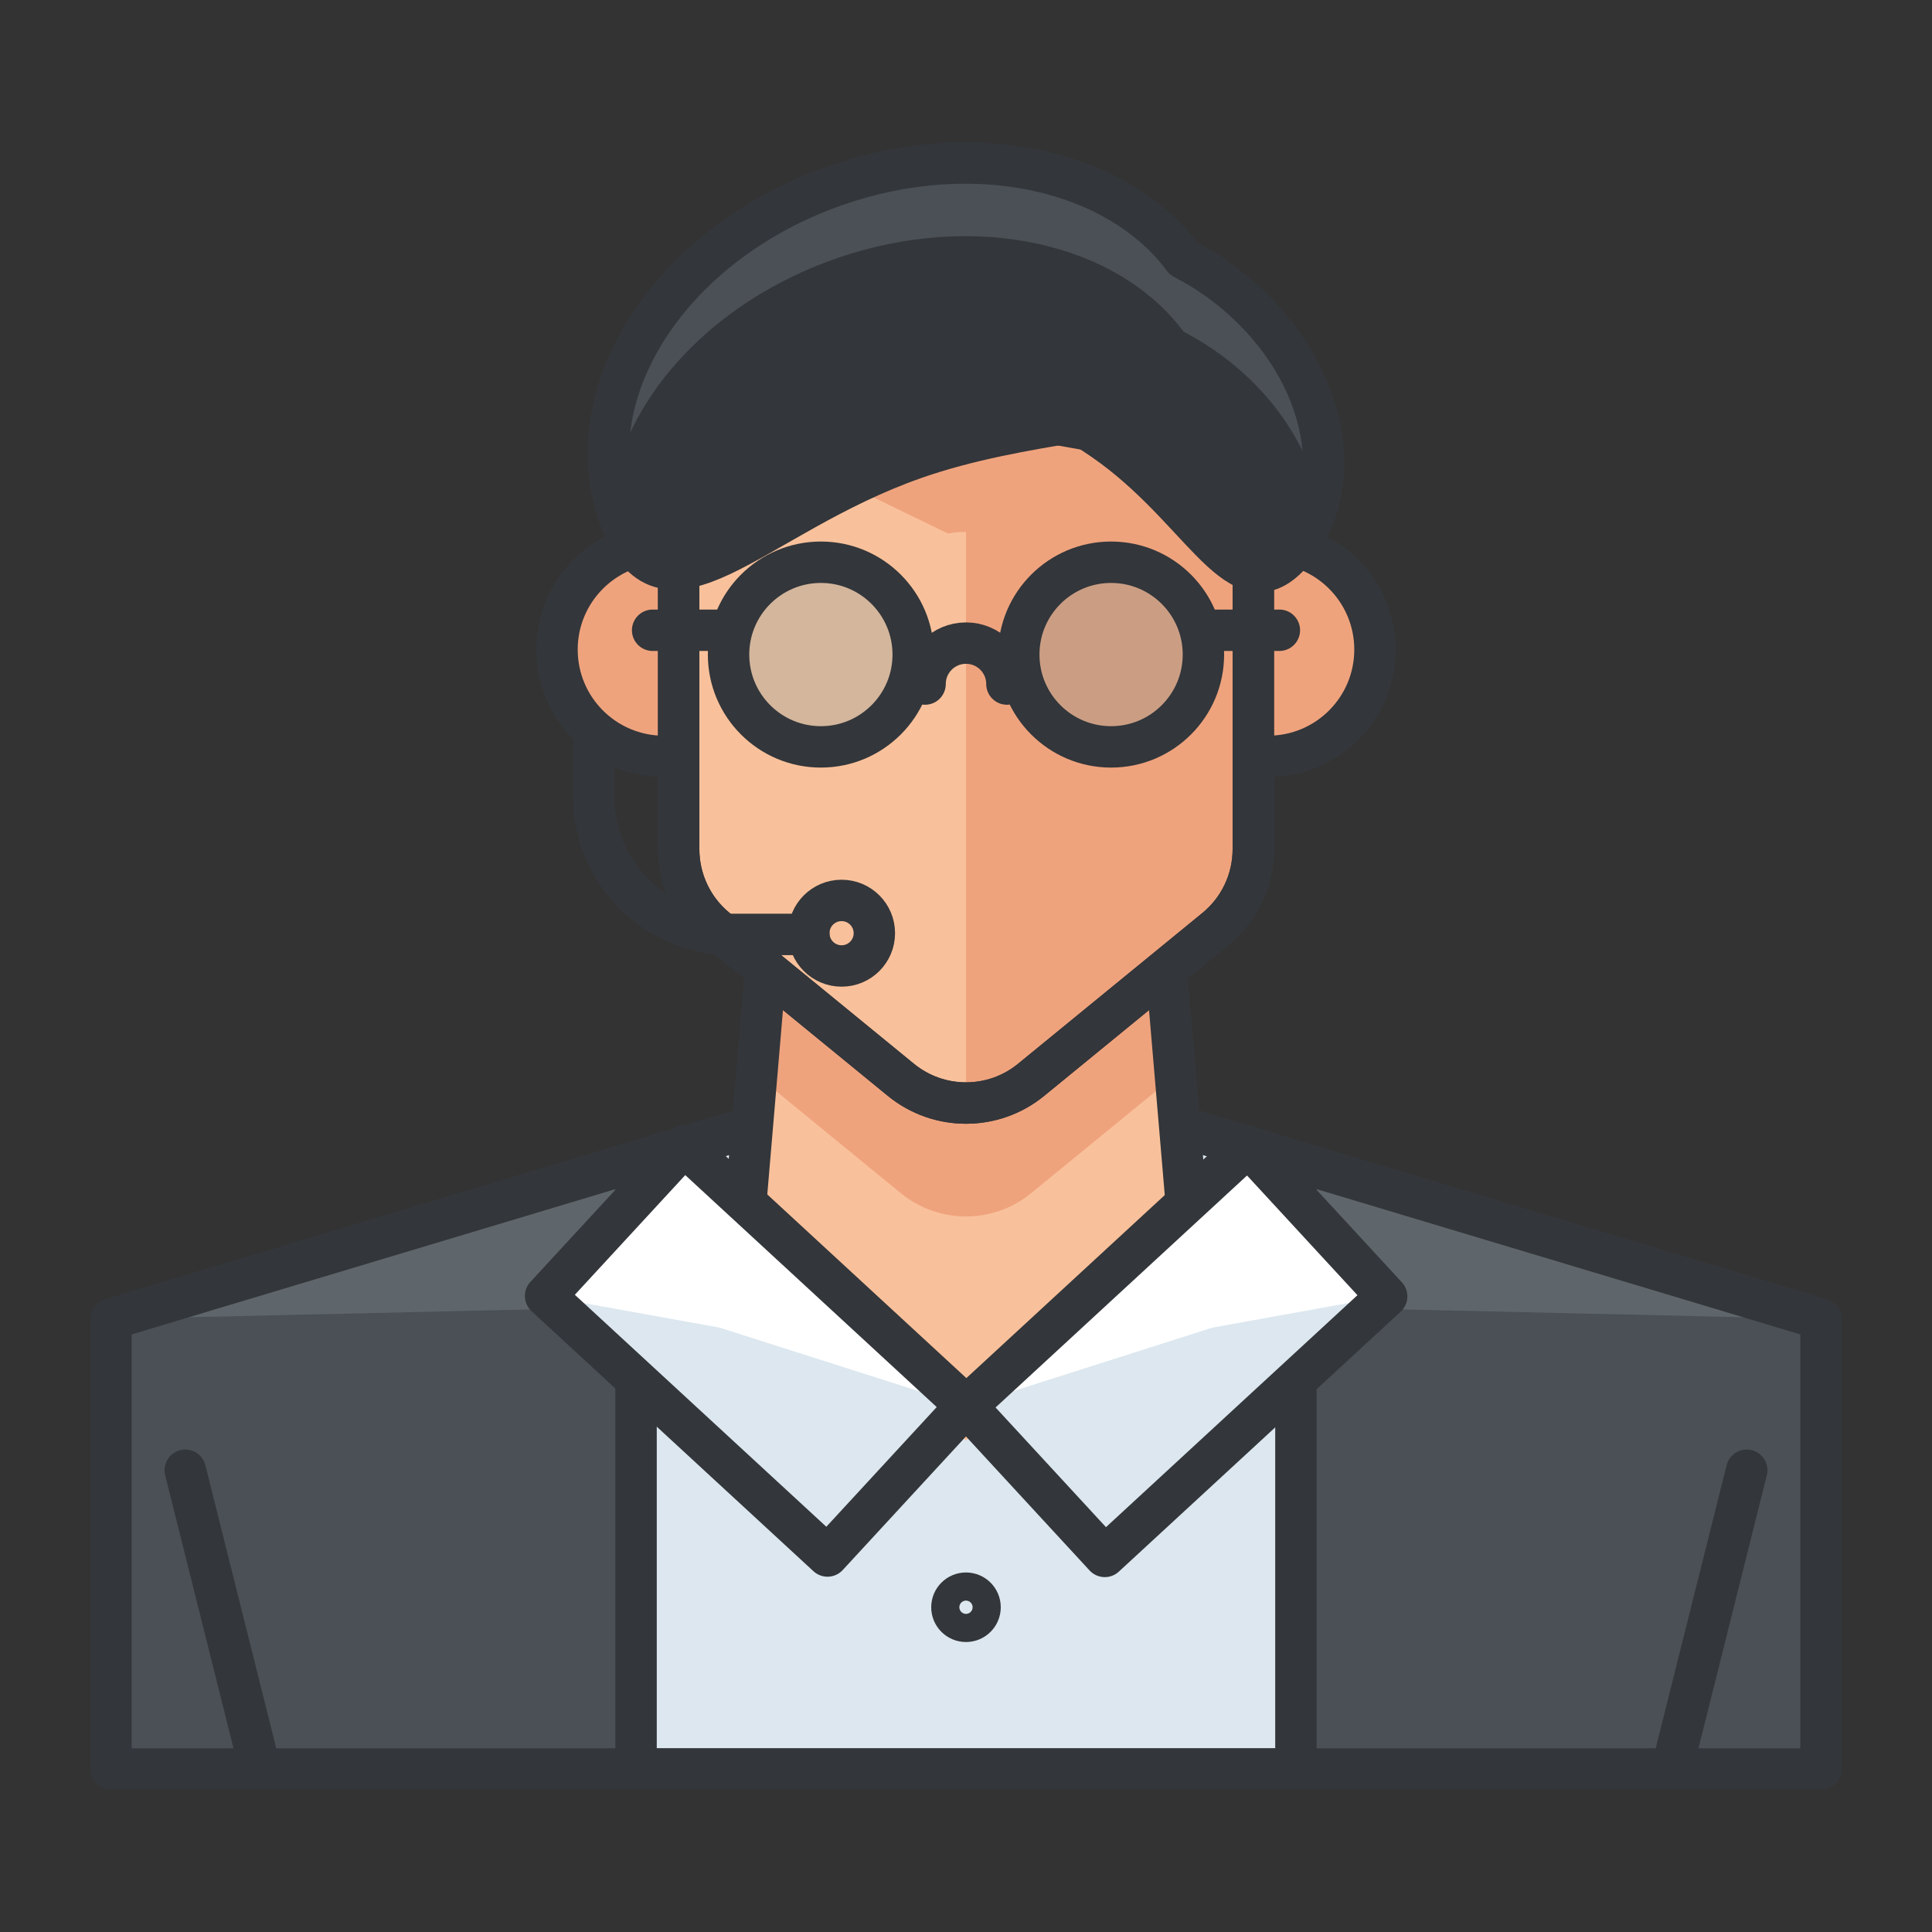 <?xml version="1.0" encoding="utf-8"?>
<!-- Generator: Adobe Illustrator 16.0.0, SVG Export Plug-In . SVG Version: 6.00 Build 0)  -->
<!DOCTYPE svg PUBLIC "-//W3C//DTD SVG 1.1//EN" "http://www.w3.org/Graphics/SVG/1.1/DTD/svg11.dtd">
<svg version="1.1" id="Layer_1" xmlns="http://www.w3.org/2000/svg" xmlns:xlink="http://www.w3.org/1999/xlink" x="0px" y="0px"
	 width="140px" height="140px" viewBox="0 0 140 140" style="enable-background:new 0 0 140 140;" xml:space="preserve">
<rect x="0" y="0" width="140" height="140" fill="#333333" stroke="none"/>
<style type="text/css">
<![CDATA[
	.st0{fill:#7A62F4;}
	.st1{fill:#7A8A91;}
	.st2{fill:#AA3154;}
	.st3{fill:#474B4F;}
	.st4{fill:#474C51;}
	.st5{fill:#477184;}
	.st6{fill:#AA8D5E;}
	.st7{fill:#AAF789;}
	.st8{fill:#7BE6FF;}
	.st9{fill:#7C66D8;}
	.st10{fill:#7CC0D8;}
	.st11{fill:#495359;}
	.st12{fill:#49DB7A;}
	.st13{fill:#49E500;}
	.st14{fill:#7DA8AA;}
	
		.st15{fill:none;stroke:#7C9199;stroke-width:3;stroke-linecap:round;stroke-linejoin:round;stroke-miterlimit:10;stroke-dasharray:5;}
	.st16{fill:#AD9F7F;}
	.st17{fill:none;stroke:#D3ECEF;stroke-linecap:round;stroke-linejoin:round;stroke-miterlimit:10;}
	.st18{fill:none;stroke:#C42323;stroke-width:3;stroke-linecap:round;stroke-linejoin:round;stroke-miterlimit:10;}
	.st19{fill:#AE52FF;}
	.st20{fill:#10DEF9;}
	.st21{fill:none;stroke:#267DC4;stroke-width:3;stroke-linecap:round;stroke-linejoin:round;stroke-miterlimit:10;}
	.st22{fill:#1162BA;}
	.st23{fill:#E02F2F;}
	.st24{fill:#E05368;}
	.st25{fill:#AFBFCE;}
	.st26{fill:#AFC8DD;}
	.st27{fill:#E0CC77;}
	.st28{fill:#1247B2;}
	.st29{fill:#E0DECE;}
	.st30{fill:#E0FF9C;}
	.st31{fill:none;stroke:#E21A32;stroke-linecap:round;stroke-linejoin:round;stroke-miterlimit:10;}
	.st32{fill:#13D626;}
	.st33{fill:#E2823B;}
	.st34{fill:#1462EF;}
	.st35{fill:#14B0ED;}
	.st36{fill:#1576EA;}
	.st37{fill:#15BDFF;}
	.st38{fill:#1613A5;}
	.st39{fill:#4A5056;}
	.st40{fill:#E55166;}
	.st41{fill:#E55A6B;}
	.st42{fill:#E56171;}
	.st43{fill:none;stroke:#79CC7E;stroke-width:2;stroke-linecap:round;stroke-linejoin:round;stroke-miterlimit:10;}
	.st44{fill:#4B6466;}
	.st45{opacity:0.4;fill:#79CC7E;}
	.st46{fill:#E6F1F4;}
	.st47{fill:#E6F2FC;}
	.st48{fill:#4C6362;}
	.st49{fill:#18AA67;}
	.st50{fill:#4D4D91;}
	.st51{fill:#4D575B;}
	.st52{fill:#E88E0C;}
	.st53{fill:#4DADCE;}
	.st54{fill:#E8E8E8;}
	.st55{opacity:0.3;fill:#9AA5A4;}
	.st56{fill:#80C3FF;}
	.st57{fill:#B066FF;}
	.st58{fill:#818F91;}
	.st59{fill:#B0D1D6;}
	.st60{fill:#B1DBDD;}
	.st61{fill:#B2104E;}
	.st62{fill:none;stroke:#FCFAE8;stroke-width:3;stroke-linecap:round;stroke-linejoin:round;stroke-miterlimit:10;}
	.st63{fill:#B2D1C7;}
	.st64{fill:#83ED3E;}
	.st65{fill:#83ED88;}
	.st66{fill:#8461BC;}
	.st67{fill:#84692C;}
	.st68{fill:#B3C9E2;}
	.st69{fill:none;stroke:#ED8700;stroke-width:3;stroke-linecap:round;stroke-linejoin:round;}
	.st70{fill:none;stroke:#64E2DC;stroke-width:3;stroke-linecap:round;stroke-linejoin:round;stroke-miterlimit:10;}
	.st71{fill:none;stroke:#33363A;stroke-width:3;stroke-linecap:round;stroke-linejoin:round;stroke-miterlimit:10;}
	.st72{fill:none;stroke:#33363A;stroke-width:4;stroke-linecap:round;stroke-linejoin:round;stroke-miterlimit:10;}
	.st73{fill:#85A7A8;}
	.st74{fill:#85C606;}
	.st75{fill:none;stroke:#33363A;stroke-width:5;stroke-linecap:round;stroke-linejoin:round;stroke-miterlimit:10;}
	.st76{fill:#86B2A2;}
	.st77{fill:#EA3D6A;}
	.st78{fill:#875835;}
	.st79{fill:#EA9706;}
	.st80{fill:#1C19AF;}
	.st81{fill:#EAAA0A;}
	.st82{fill:#EABC73;}
	.st83{fill:#EADFB2;}
	.st84{fill:#EAE4BE;}
	.st85{fill:#EAF2F9;}
	.st86{fill:#B7883D;}
	.st87{fill:#1CE5C3;}
	.st88{fill:#1CE8E3;}
	.st89{fill:#B7F467;}
	.st90{fill:none;stroke:#36B0CC;stroke-width:3;stroke-linecap:round;stroke-linejoin:round;stroke-miterlimit:10;}
	.st91{fill:#EBEDD3;}
	.st92{fill:none;stroke:#FFB000;stroke-width:3;stroke-linecap:round;stroke-linejoin:round;stroke-dasharray:8.275,8.275;}
	.st93{fill:#1DA834;}
	.st94{fill:#1DC8CC;}
	.st95{fill:#8957CE;}
	.st96{fill:#B8D3D1;}
	.st97{fill:#89A3A3;}
	.st98{fill:#1E91F9;}
	.st99{fill:#B969FF;}
	.st100{fill:#1EA6E2;}
	.st101{fill:#FFFFFF;stroke:#FFFFFF;stroke-width:2;stroke-linecap:round;stroke-linejoin:round;stroke-miterlimit:10;}
	.st102{fill:#ED4706;}
	.st103{fill:#EDA411;}
	.st104{fill:#EDDE88;}
	.st105{fill:#EDF4F4;}
	.st106{fill:#5050E2;}
	.st107{fill:#1FADE5;}
	.st108{enable-background:new    ;}
	.st109{fill:#EF4D4D;}
	.st110{fill:#EF6F7B;}
	.st111{fill:#EF9681;}
	.st112{fill:#EFA37D;}
	.st113{fill:#EFB289;}
	.st114{fill:#EFBD59;}
	.st115{fill:#EFCA0F;}
	.st116{fill:#EFEFDF;}
	.st117{fill:#526163;}
	.st118{fill:#529E54;}
	.st119{fill:#52C408;}
	.st120{fill:#5351B7;}
	.st121{fill:none;stroke:#EBEDD3;stroke-linecap:round;stroke-linejoin:round;stroke-miterlimit:10;}
	.st122{fill:#555D60;}
	.st123{fill:#55DBFF;}
	.st124{fill:none;stroke:#FFEF5A;stroke-width:2;stroke-linecap:round;stroke-linejoin:round;stroke-miterlimit:10;}
	.st125{fill:none;stroke:#FFEF5A;stroke-width:4;stroke-linecap:round;stroke-linejoin:round;stroke-miterlimit:10;}
	.st126{fill:none;stroke:#536B7C;stroke-width:3;stroke-linecap:round;stroke-linejoin:round;stroke-miterlimit:10;}
	.st127{fill:#8A9199;}
	.st128{fill:#8A998A;}
	.st129{fill:#8CE5E2;}
	.st130{fill:#BC3150;}
	.st131{fill:#595F66;}
	.st132{fill:#BC8B4B;}
	.st133{fill:#8DABC9;}
	.st134{fill:#8E7EED;}
	.st135{fill:#8EC1C1;}
	.st136{fill:#20BCF2;}
	.st137{fill:#8F56D8;}
	.st138{fill:#BEDD05;}
	.st139{fill:none;stroke:#EAD7FF;stroke-width:3;stroke-linecap:round;stroke-linejoin:round;stroke-miterlimit:10;}
	.st140{fill:#2178F7;}
	.st141{fill:#219B1E;}
	.st142{fill:#BF76FF;}
	.st143{fill:none;stroke:#88CCFF;stroke-width:3;stroke-linecap:round;stroke-linejoin:round;stroke-miterlimit:10;}
	.st144{fill:#22A1EF;}
	.st145{fill:#237AF9;}
	.st146{fill:#F2790C;}
	.st147{fill:#246DED;}
	.st148{fill:#F3FAFF;}
	.st149{fill:#25C10A;}
	.st150{fill:#F42535;}
	.st151{fill:#F4921E;}
	.st152{fill:#F4AB0B;}
	.st153{fill:#F4F3E9;}
	.st154{fill:#5A5F63;}
	.st155{fill:#26A3F7;}
	.st156{fill:#F5FEFF;}
	.st157{fill:#277AF4;}
	.st158{fill:#2792F4;}
	.st159{fill:#279377;}
	.st160{fill:#27C927;}
	.st161{fill:#5C2DE0;}
	.st162{fill:#F7441C;}
	.st163{fill:#F7910B;}
	.st164{fill:#F79E00;}
	.st165{fill:none;stroke:#FFB000;stroke-width:3;stroke-linecap:round;stroke-linejoin:round;}
	.st166{fill:#5D3EDD;}
	.st167{fill:#29CDFF;}
	.st168{fill:#5E6870;}
	.st169{fill:#F9A858;}
	.st170{fill:#F9C19B;}
	.st171{fill:#F9E446;}
	.st172{fill:#5F666B;}
	.st173{fill:#5FCE96;}
	.st174{fill:#90B2B1;}
	.st175{fill:#91EA57;}
	.st176{fill:#C11E5C;}
	.st177{fill:#C14830;}
	.st178{fill:#C17E25;}
	.st179{fill:#C1B995;}
	.st180{fill:#C1BFA7;}
	.st181{fill:none;stroke:#F9EF95;stroke-width:3;stroke-linecap:round;stroke-linejoin:round;stroke-miterlimit:10;}
	.st182{fill:#92E0FF;}
	.st183{fill:#92FC6B;}
	.st184{fill:#C28AE2;}
	.st185{fill:#939DA3;}
	.st186{fill:#C3D8D6;}
	.st187{fill:#C3DFE0;}
	.st188{fill:#C42323;}
	.st189{fill:#C4415B;}
	.st190{fill:#C480FF;}
	.st191{fill:#95AF68;}
	.st192{fill:#2A8BF4;}
	.st193{fill:#2AAD2A;}
	.st194{fill:#C5E3EA;}
	.st195{fill:#C63C4D;}
	.st196{fill:#C67A6D;}
	.st197{fill:#C6BA9B;}
	.st198{fill:#FC4259;}
	.st199{fill:#FC90A2;}
	.st200{fill:#C8DBDB;}
	.st201{fill:#FCC322;}
	.st202{fill:#FCDECA;}
	.st203{fill:#FCF8E6;}
	.st204{fill:#2E6ECC;}
	.st205{fill:#FCFCB9;}
	.st206{fill:none;stroke:#FFB000;stroke-width:3;stroke-linecap:round;stroke-linejoin:round;stroke-dasharray:8.028,8.028;}
	.st207{fill:#C9E1F2;}
	.st208{fill:#FDFFFF;}
	.st209{fill:#FF315D;}
	.st210{fill:#FF3636;}
	.st211{fill:#FF4800;}
	.st212{fill:#FF502E;}
	.st213{fill:#FF5B00;}
	.st214{fill:#FF647E;}
	.st215{fill:#FF6B06;}
	.st216{fill:#FF7639;}
	.st217{fill:#FF7892;}
	.st218{fill:#FF7900;}
	.st219{fill:#FF8103;}
	.st220{fill:#FF8500;}
	.st221{fill:#FF9100;}
	.st222{fill:#FF9700;}
	.st223{fill:#FF9E12;}
	.st224{fill:#61BBFF;}
	.st225{fill:#FFA300;}
	.st226{fill:#FFAA00;}
	.st227{fill:#FFABBF;}
	.st228{fill:#FFB000;}
	.st229{fill:#FFB206;}
	.st230{fill:#FFBC00;}
	.st231{fill:#FFBF31;}
	.st232{fill:#FFC1AE;}
	.st233{fill:#FFC200;}
	.st234{fill:#FFC757;}
	.st235{fill:#FFC817;}
	.st236{fill:#FFCE00;}
	.st237{fill:#FFD243;}
	.st238{fill:#FFD400;}
	.st239{fill:#FFD833;}
	.st240{fill:#FFD9C0;}
	.st241{fill:#FFDC10;}
	.st242{fill:#FFDE52;}
	.st243{fill:#FFE108;}
	.st244{fill:#FFE10B;}
	.st245{fill:#FFE31A;}
	.st246{fill:#FFE448;}
	.st247{fill:#FFE8C2;}
	.st248{fill:#FFE98F;}
	.st249{fill:#FFEB5A;}
	.st250{fill:#FFEDA1;}
	.st251{fill:#FFF19C;}
	.st252{fill:#FFF6E1;}
	.st253{fill:#FFF87B;}
	.st254{fill:#FFF8C7;}
	.st255{fill:#FFFCEE;}
	.st256{fill:#FFFFFF;}
	.st257{fill:#62CEDD;}
	.st258{fill:#636E72;}
	.st259{fill:none;stroke:#DDAC24;stroke-width:2;stroke-linecap:round;stroke-linejoin:round;stroke-miterlimit:10;}
	.st260{fill:#64BDFF;}
	.st261{fill:#64E2DC;}
	.st262{fill:none;stroke:#33363A;stroke-linecap:round;stroke-linejoin:round;stroke-miterlimit:10;}
	.st263{fill:#66797F;}
	.st264{fill:none;stroke:#EBC0F9;stroke-width:3;stroke-linecap:round;stroke-linejoin:round;stroke-miterlimit:10;}
	.st265{fill:#9AC1C1;}
	.st266{fill:#676E72;}
	.st267{fill:#677F7F;}
	.st268{fill:#678B99;}
	.st269{fill:#9B0751;}
	.st270{fill:#9B6743;}
	.st271{fill:#9B7335;}
	.st272{fill:none;stroke:#E0FF9C;stroke-width:3;stroke-linecap:round;stroke-linejoin:round;stroke-miterlimit:10;}
	.st273{fill:#CAD7E5;}
	.st274{fill:#CAE5E3;}
	.st275{fill:none;stroke:#FFD815;stroke-width:3;stroke-linecap:round;stroke-linejoin:round;stroke-miterlimit:10;}
	.st276{fill:none;stroke:#64C0F9;stroke-width:3;stroke-linecap:round;stroke-linejoin:round;stroke-miterlimit:10;}
	.st277{fill:#68B6DD;}
	.st278{fill:#CC445B;}
	.st279{fill:none;stroke:#66A8F7;stroke-width:3;stroke-linecap:round;stroke-linejoin:round;stroke-miterlimit:10;}
	.st280{fill:#9D67C1;}
	.st281{fill:#CCFFFF;}
	.st282{fill:#9DC0C4;}
	.st283{fill:#9E2323;}
	.st284{fill:#9E45DD;}
	.st285{fill:#CDDEE0;}
	.st286{fill:#309FD6;}
	.st287{fill:none;stroke:#ED8700;stroke-width:3;stroke-linecap:round;stroke-linejoin:round;stroke-dasharray:7.704,7.704;}
	.st288{fill:#CE4313;}
	.st289{fill:#CEA255;}
	.st290{fill:#9FC1B5;}
	.st291{fill:#3131DD;}
	.st292{fill:#33363A;}
	.st293{fill:#334746;}
	.st294{fill:#3380CC;}
	.st295{fill:#34C166;}
	.st296{fill:#363B3F;}
	.st297{fill:#6A797C;}
	.st298{fill:#33363A;stroke:#33363A;stroke-width:3;stroke-linecap:round;stroke-linejoin:round;stroke-miterlimit:10;}
	.st299{fill:#6C85FF;}
	.st300{opacity:0.2;fill:#3C8DA0;}
	.st301{fill:none;stroke:#5F6266;stroke-width:3;stroke-linecap:round;stroke-linejoin:round;stroke-miterlimit:10;}
	.st302{fill:#00ADDB;}
	.st303{fill:#6F898C;}
	.st304{fill:#6FAF00;}
	.st305{fill:#D0D8CA;}
	.st306{fill:#D0E0EA;}
	.st307{fill:#D0E2F4;}
	.st308{fill:none;stroke:#FFB000;stroke-width:3;stroke-linecap:round;stroke-linejoin:round;stroke-dasharray:7.848,7.848;}
	.st309{fill:none;stroke:#33363A;stroke-width:10;stroke-linecap:round;stroke-linejoin:round;stroke-miterlimit:10;}
	.st310{fill:#04968E;}
	.st311{fill:#D30B49;}
	.st312{fill:#D31818;}
	.st313{fill:#D34624;}
	.st314{fill:#D39F1E;}
	.st315{fill:#D3D1C1;}
	.st316{fill:#D3DADD;}
	.st317{fill:#D3E5EA;}
	.st318{fill:#055E6D;}
	.st319{fill:#059CE8;}
	.st320{fill:#064E7F;}
	.st321{fill:#066782;}
	.st322{fill:#07563C;}
	.st323{fill:#D5E2CC;}
	.st324{fill:#3B4244;}
	.st325{fill:#D60024;}
	.st326{fill:#D6702B;}
	.st327{fill:#D68967;}
	.st328{fill:#D6A545;}
	.st329{fill:#D6CB9D;}
	.st330{fill:#3C4044;}
	.st331{fill:#08BC26;}
	.st332{fill:#097F2A;}
	.st333{fill:none;stroke:#FFAB94;stroke-width:4;stroke-linecap:round;stroke-linejoin:round;stroke-miterlimit:10;}
	.st334{fill:#3D5957;}
	.st335{fill:#3D99F4;}
	.st336{fill:#D8235F;}
	.st337{fill:#D83055;}
	.st338{fill:#D83563;}
	.st339{fill:#D83705;}
	.st340{fill:#D8533D;}
	.st341{fill:#D8D7C0;}
	.st342{fill:#3E9FF7;}
	.st343{fill:#D9F0F4;}
	.st344{fill:#705622;}
	.st345{fill:#70D63A;}
	.st346{fill:#A03F25;}
	.st347{fill:#A07F3C;}
	.st348{opacity:0.6;fill:#2670BF;}
	.st349{fill:#A0BAB9;}
	.st350{fill:#A197FC;}
	.st351{fill:#727B84;}
	.st352{fill:#A1C6C6;}
	.st353{fill:#A23FE8;}
	.st354{fill:#737F73;}
	.st355{fill:#73F4B3;}
	.st356{fill:#A31153;}
	.st357{fill:#748C4F;}
	.st358{fill:#749997;}
	.st359{fill:#0A7BE2;}
	.st360{fill:#0A8989;}
	.st361{fill:#0A912A;}
	.st362{fill:#0A9B3D;}
	.st363{fill:#0A9DBF;}
	.st364{fill:#A53CEF;}
	.st365{fill:#0ABAEA;}
	.st366{fill:#A5BFBF;}
	.st367{fill:#7799AA;}
	.st368{fill:#77D852;}
	.st369{fill:#0C4ABA;}
	.st370{fill:#DAE5E5;}
	.st371{fill:#0CA813;}
	.st372{fill:#788E8D;}
	.st373{fill:#78CFFF;}
	.st374{fill:#A8273D;}
	.st375{fill:#79CC7E;}
	.st376{fill:#0E48DB;}
	.st377{fill:#DCE7EF;}
	.st378{fill:#0E7F24;}
	.st379{fill:#DDAC24;}
	.st380{fill:#DDC872;}
	.st381{fill:#DDE6E8;}
	.st382{fill:#404449;}
	.st383{fill:#0FA88E;}
	.st384{fill:#DEF21D;}
	.st385{fill:#4120CE;}
	.st386{fill:none;stroke:#CCB13E;stroke-width:3;stroke-linecap:round;stroke-linejoin:round;stroke-miterlimit:10;}
	.st387{fill:#41F7D4;}
	.st388{fill:#DFEDEF;}
	.st389{fill:#DFF4E9;}
	.st390{fill:#DFF7F6;}
	.st391{fill:#42E6EA;}
	.st392{fill:#43474C;}
	.st393{fill:#43B1E8;}
	.st394{fill:#44CC7B;}
	.st395{fill:#45484C;}
	.st396{fill:#454A4F;}
	.st397{fill:#45BA0F;}
	.st398{fill:#45CAFF;}
]]>
</style>
<g>
	<g>
		<g>
			<g>
				<g>
					<g>
						<g>
							<g>
								<path class="st132" d="M92.884,38.529c0,10.335-8.377,18.712-18.711,18.712h-8.346c-10.334,0-18.711-8.377-18.711-18.712
									v-4.938c0-10.334,8.377-18.711,18.711-18.711h8.346c10.334,0,18.711,8.377,18.711,18.711V38.529z"/>
								<path class="st271" d="M92.884,43.279c0,10.335-8.377,18.712-18.711,18.712h-8.346c-10.334,0-18.711-8.377-18.711-18.712
									v-4.938c0-10.334,8.377-18.711,18.711-18.711h8.346c10.334,0,18.711,8.377,18.711,18.711V43.279z"/>
								<path class="st71" d="M92.884,38.529c0,10.335-8.377,18.712-18.711,18.712h-8.346c-10.334,0-18.711-8.377-18.711-18.712
									v-4.938c0-10.334,8.377-18.711,18.711-18.711h8.346c10.334,0,18.711,8.377,18.711,18.711V38.529z"/>
								<g>
									<g>
										<g>
											<g>
												<polygon class="st44" points="70.001,76.974 8.038,95.581 8.038,128.19 131.962,128.19 131.962,95.581 												"/>
												<polygon class="st172" points="70.001,76.974 8.038,95.581 8.038,128.19 131.962,128.19 131.962,95.581 												"/>
												<polygon class="st39" points="70.001,94.159 8.038,95.581 8.038,128.19 131.962,128.19 131.962,95.581 												"/>
												<polygon class="st377" points="46.091,84.153 46.091,128.19 93.907,128.19 93.907,84.153 78.604,79.558 61.397,79.558 
																									"/>
												<polygon class="st71" points="46.091,84.153 46.091,128.19 93.907,128.19 93.907,84.153 78.604,79.558 61.397,79.558 
																									"/>
												<polygon class="st71" points="70.001,76.974 8.038,95.581 8.038,128.19 131.962,128.19 131.962,95.581 												"/>
											</g>
											<polygon class="st170" points="56.329,60.29 53.7,91.201 69.999,104.374 86.3,91.201 83.671,60.29 											"/>
											<path class="st112" d="M83.671,60.29H56.329l-1.5,17.625l10.447,8.549c1.373,1.123,3.049,1.686,4.723,1.686
												c1.676,0,3.35-0.562,4.723-1.686l10.449-8.549L83.671,60.29z"/>
											<polyline class="st71" points="86.3,91.201 83.671,60.29 56.329,60.29 53.7,91.201 											"/>
											<g>
												<g>
													<g>
														<path class="st112" d="M48.103,54.812c-4.275,0-7.74-3.465-7.74-7.74c0-4.273,3.465-7.739,7.74-7.739"/>
														<path class="st71" d="M48.103,54.812c-4.275,0-7.74-3.465-7.74-7.74c0-4.273,3.465-7.739,7.74-7.739"/>
													</g>
													<g>
														<path class="st112" d="M91.896,39.332c4.275,0,7.74,3.466,7.74,7.739c0,4.276-3.465,7.74-7.74,7.74"/>
														<path class="st71" d="M91.896,39.332c4.275,0,7.74,3.466,7.74,7.739c0,4.276-3.465,7.74-7.74,7.74"/>
													</g>
												</g>
												<g>
													<path class="st112" d="M84.667,32.185l-13.361-2.377c-0.863-0.152-1.748-0.152-2.613,0l-13.361,2.377
														c-3.559,0.634-6.152,3.729-6.152,7.344v22.01c0,2.238,1.004,4.357,2.736,5.774l13.361,10.932
														c1.373,1.124,3.049,1.687,4.723,1.687c1.676,0,3.35-0.562,4.723-1.687l13.363-10.932
														c1.73-1.417,2.734-3.536,2.734-5.774v-22.01C90.819,35.913,88.228,32.818,84.667,32.185z"/>
													<path class="st170" d="M84.667,32.185l-13.361,6.477c-0.863-0.154-1.748-0.154-2.613,0l-13.361-6.477
														c-3.559,0.634-6.152,3.729-6.152,7.344v22.01c0,2.238,1.004,4.357,2.736,5.774l13.361,10.932
														c1.373,1.124,3.049,1.687,4.723,1.687c1.676,0,3.35-0.562,4.723-1.687l13.363-10.932
														c1.73-1.417,2.734-3.536,2.734-5.774v-22.01C90.819,35.913,88.228,32.818,84.667,32.185z"/>
													<path class="st112" d="M69.999,79.931c1.676,0,3.35-0.562,4.723-1.687l13.363-10.932
														c1.73-1.417,2.734-3.536,2.734-5.774v-22.01c0-3.615-2.592-6.71-6.152-7.344l-13.361-2.377
														c-0.863-0.152-0.441-0.152-1.307,0"/>
													<path class="st71" d="M84.667,32.185l-13.361-2.377c-0.863-0.152-1.748-0.152-2.613,0l-13.361,2.377
														c-3.559,0.634-6.152,3.729-6.152,7.344v22.01c0,2.238,1.004,4.357,2.736,5.774l13.361,10.932
														c1.373,1.124,3.049,1.687,4.723,1.687c1.676,0,3.35-0.562,4.723-1.687l13.363-10.932
														c1.73-1.417,2.734-3.536,2.734-5.774v-22.01C90.819,35.913,88.228,32.818,84.667,32.185z"/>
													<path class="st71" d="M49.179,39.528v22.01c0,2.238,1.004,4.357,2.736,5.774l13.361,10.932
														c1.373,1.124,3.049,1.687,4.723,1.687c1.676,0,3.35-0.562,4.723-1.687l13.363-10.932
														c1.73-1.417,2.734-3.536,2.734-5.774v-22.01"/>
												</g>
											</g>
										</g>
									</g>
									<g>
										<line class="st71" x1="13.427" y1="106.54" x2="18.759" y2="127.847"/>
										<line class="st71" x1="121.239" y1="127.847" x2="126.573" y2="106.54"/>
									</g>
								</g>
							</g>
						</g>
					</g>
				</g>
			</g>
		</g>
		<g>
			<g>
				<g>
					
						<rect x="47.367" y="84.018" transform="matrix(0.678 -0.735 0.735 0.678 -54.332 71.761)" class="st256" width="14.8" height="27.793"/>
					<polygon class="st377" points="69.999,101.899 59.962,112.776 39.536,93.929 52.144,96.206 					"/>
					
						<rect x="47.367" y="84.018" transform="matrix(0.678 -0.735 0.735 0.678 -54.332 71.761)" class="st71" width="14.8" height="27.793"/>
				</g>
			</g>
			<g>
				<g>
					
						<rect x="77.83" y="84.018" transform="matrix(-0.678 -0.735 0.735 -0.678 71.073 226.953)" class="st256" width="14.8" height="27.793"/>
					<polygon class="st377" points="69.999,101.899 80.036,112.776 100.462,93.929 87.854,96.206 					"/>
					
						<rect x="77.83" y="84.018" transform="matrix(-0.678 -0.735 0.735 -0.678 71.073 226.953)" class="st71" width="14.8" height="27.793"/>
				</g>
			</g>
		</g>
		<g>
			<circle class="st71" cx="69.999" cy="116.467" r="1.02"/>
		</g>
		<g>
			<g>
				<g>
					<circle class="st300" cx="59.484" cy="47.432" r="6.69"/>
					<circle class="st71" cx="59.484" cy="47.432" r="6.69"/>
					<line class="st71" x1="47.292" y1="45.671" x2="52.794" y2="45.671"/>
				</g>
				<g>
					<circle class="st300" cx="80.514" cy="47.432" r="6.69"/>
					<circle class="st71" cx="80.514" cy="47.432" r="6.69"/>
					<line class="st71" x1="92.708" y1="45.671" x2="87.204" y2="45.671"/>
				</g>
			</g>
			<path class="st71" d="M67.034,49.568c0-1.638,1.328-2.966,2.965-2.966c1.639,0,2.967,1.328,2.967,2.966"/>
		</g>
	</g>
	<path class="st39" d="M88.548,20.468c-0.902-0.67-1.836-1.246-2.785-1.739c-4.775-6.417-15.109-8.822-25.225-5.282
		C48.7,17.589,41.673,28.284,44.841,37.337c3.168,9.052,9.598,0.025,21.434-4.117c3.975-1.392,8.053-2.055,11.6-2.666
		c0.941,0.555,1.883,1.16,2.791,1.834c6.99,5.188,9.387,12.498,13.355,7.152C97.987,34.194,95.538,25.655,88.548,20.468z"/>
	<path class="st292" d="M88.548,25.771c-0.902-0.668-1.836-1.246-2.785-1.738c-4.775-6.418-15.109-8.822-25.225-5.283
		c-8.762,3.066-14.883,9.725-16.191,16.648c0.123,0.61,0.285,1.217,0.494,1.814c3.168,9.052,9.598,0.025,21.434-4.117
		c3.975-1.392,8.053-2.055,11.6-2.666c0.941,0.555,1.883,1.16,2.791,1.834c6.99,5.188,9.387,12.498,13.355,7.152
		c0.748-1.009,1.268-2.133,1.572-3.325C94.763,32.36,92.327,28.576,88.548,25.771z"/>
	<path class="st71" d="M88.548,20.468c-0.902-0.67-1.836-1.246-2.785-1.739c-4.775-6.417-15.109-8.822-25.225-5.282
		C48.7,17.589,41.673,28.284,44.841,37.337c3.168,9.052,9.598,0.025,21.434-4.117c3.975-1.392,8.053-2.055,11.6-2.666
		c0.941,0.555,1.883,1.16,2.791,1.834c6.99,5.188,9.387,12.498,13.355,7.152C97.987,34.194,95.538,25.655,88.548,20.468z"/>
	<g>
		<path class="st71" d="M58.61,67.712h-5.588c-5.523,0-10-4.477-10-10V54.07"/>
		<path class="st71" d="M63.36,67.623c0,1.312-1.064,2.375-2.375,2.375l0,0c-1.312,0-2.375-1.063-2.375-2.375l0,0
			c0-1.312,1.062-2.375,2.375-2.375l0,0C62.296,65.248,63.36,66.312,63.36,67.623L63.36,67.623z"/>
	</g>
</g>
</svg>
